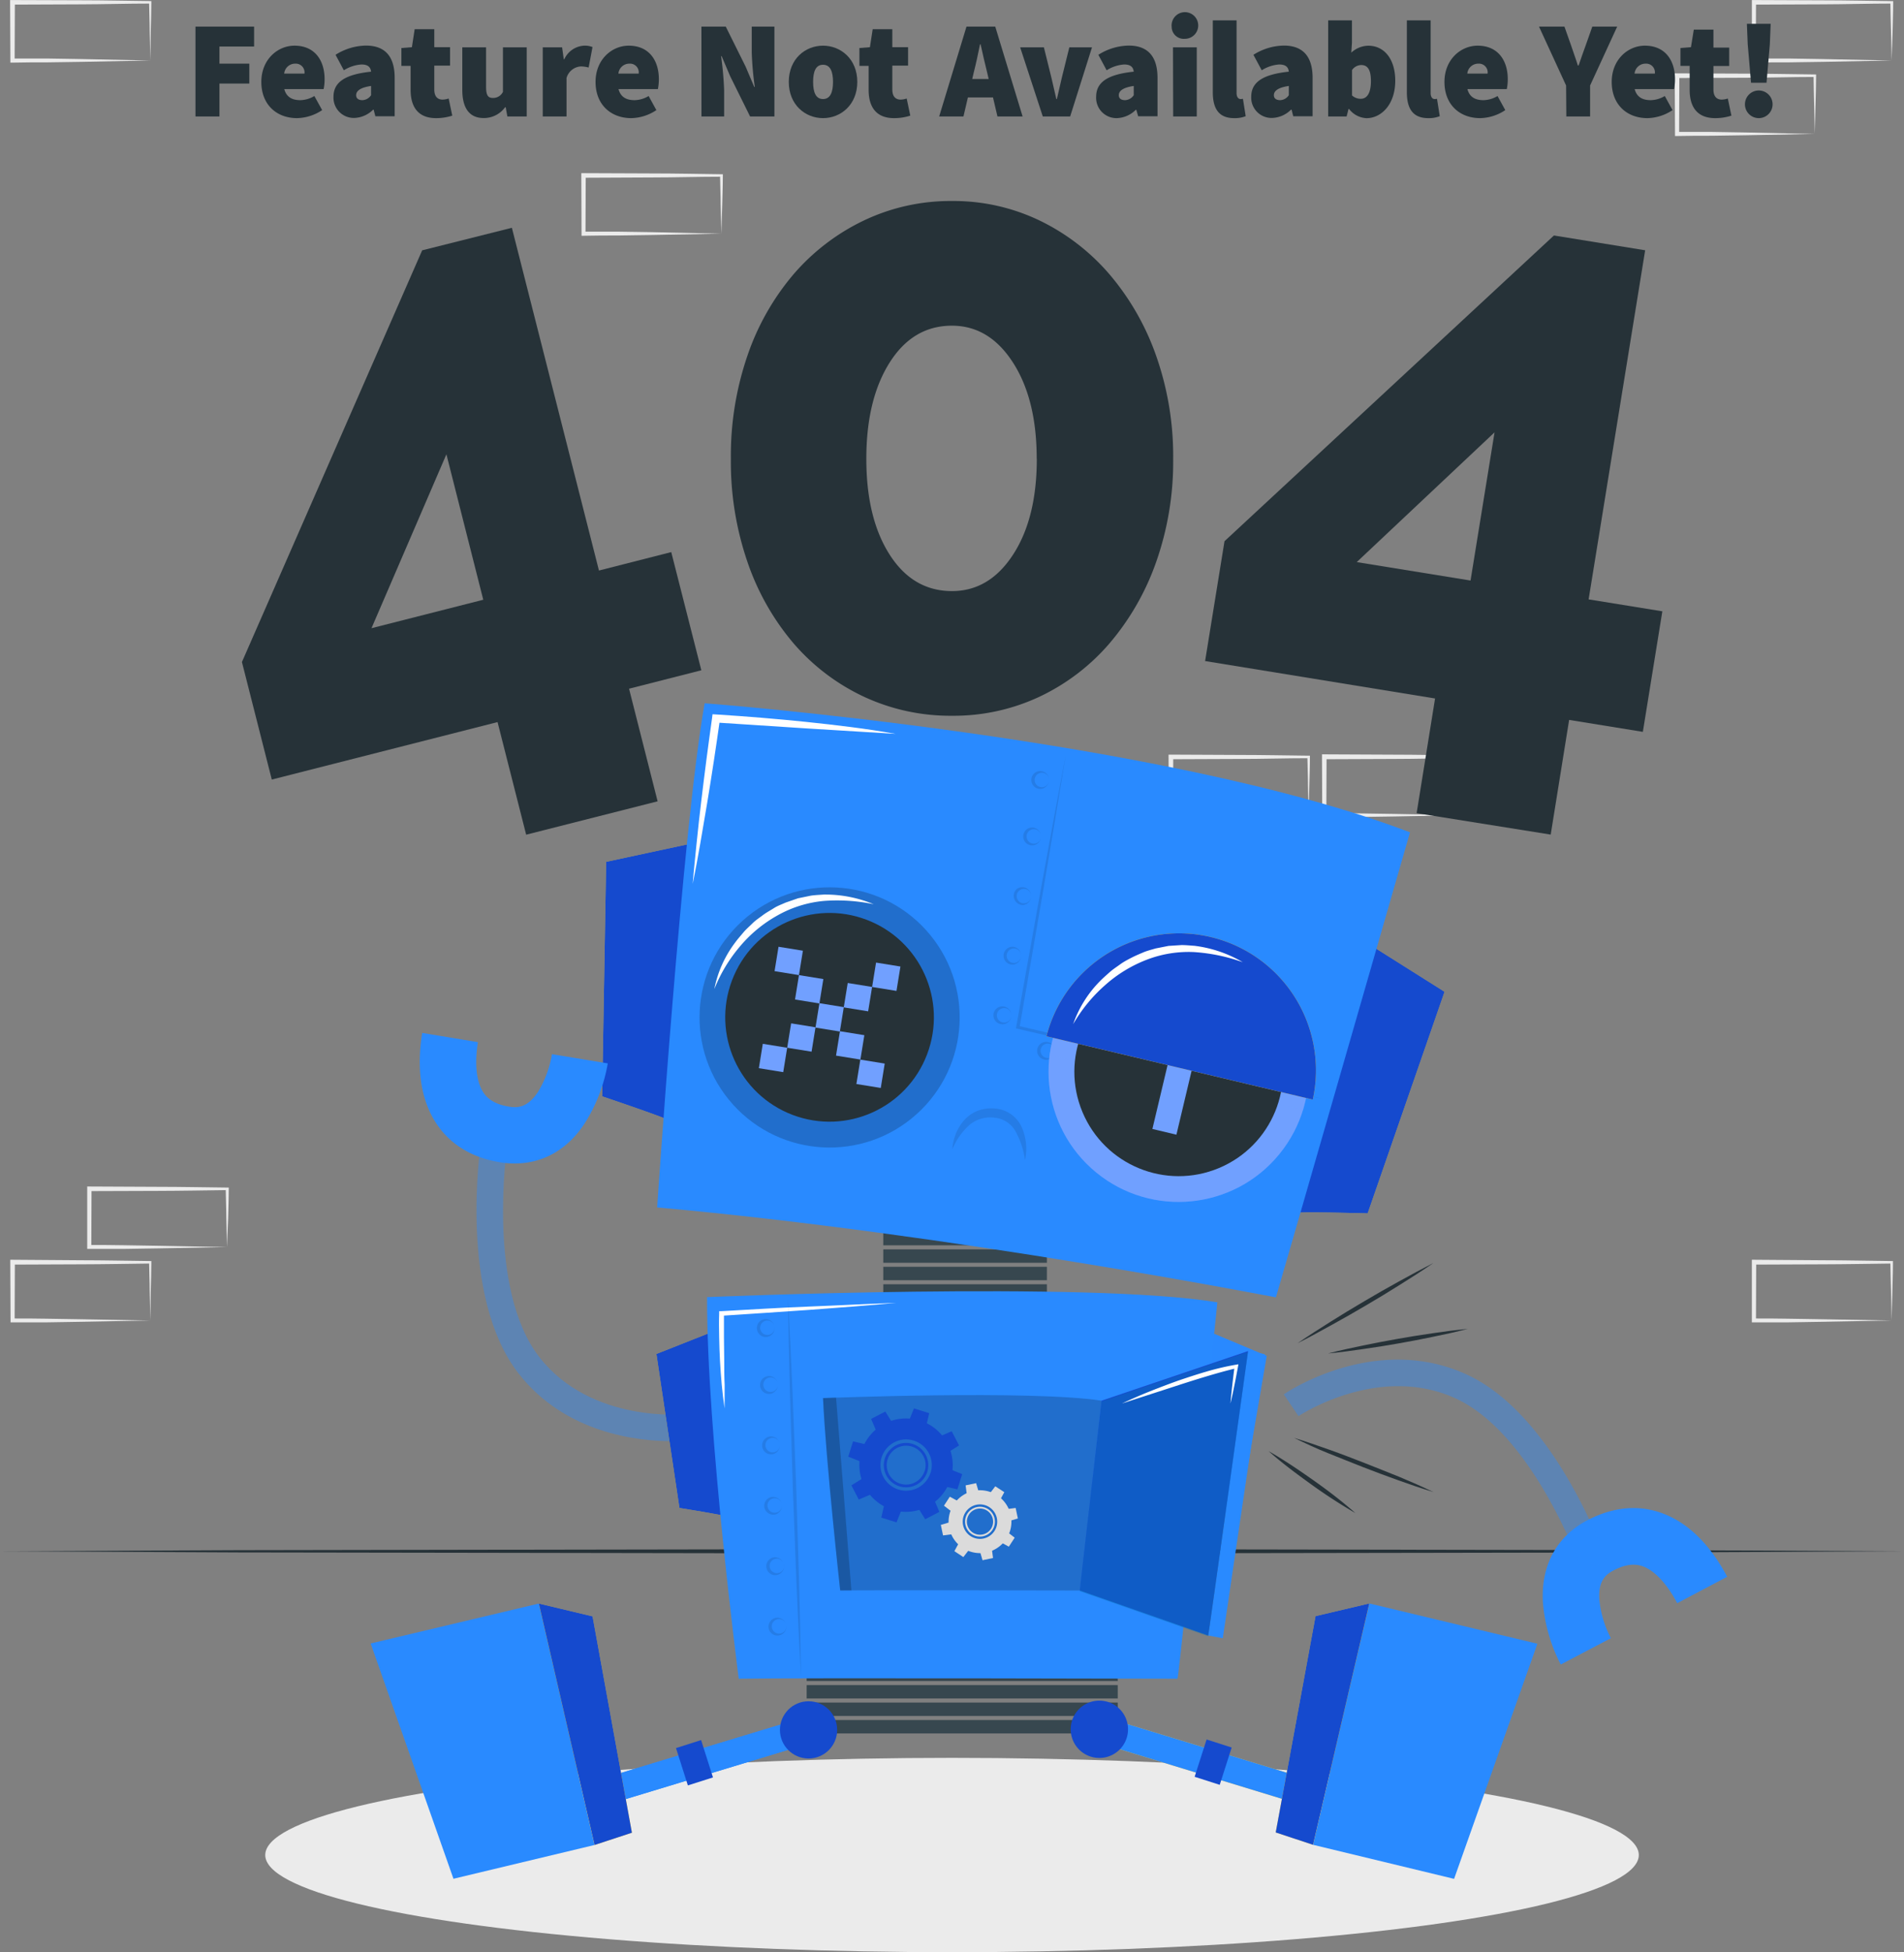 <svg xmlns="http://www.w3.org/2000/svg" viewBox="0 0 413.25 423.54"><rect x="0" y="0" width="413.25" height="423.54" fill="#808080" stroke="none"/><defs><style>.cls-1{fill:#ebebeb;}.cls-2{fill:#263238;}.cls-3{fill:#37474f;}.cls-4{fill:#ffc727;}.cls-5{fill:#154ace;}.cls-13,.cls-6{fill:#298aff;}.cls-7{opacity:0.1;}.cls-10,.cls-13,.cls-8{opacity:0.2;}.cls-10,.cls-9{fill:#71a0ff;}.cls-11{fill:#fff;}.cls-12,.cls-15{opacity:0.4;}.cls-14{fill:#dbdbdb;}.cls-15{fill:#0778b9;}</style></defs><g id="Background_Complete" data-name="Background Complete"><path class="cls-1" d="M92.64,317.14l-14.84.28-7.51.12c-2.51,0-5,0-7.55,0H62.3v-.45l0-12.63V304h.5l14.95.07c5,0,10,.11,15,.16h.27v.27c0,2.14-.09,4.27-.13,6.38Zm0,0-.15-6.37c0-2.1-.11-4.19-.13-6.26l.28.27c-5,.06-10,.16-15,.17L62.74,305l.5-.5-.05,12.63-.45-.44c2.47,0,4.93,0,7.4.05l7.43.12Z" transform="translate(-43.37 -46.58)"/><path class="cls-1" d="M76,333.07l-14.83.28-7.52.12c-2.51,0-5,0-7.55,0h-.44v-.45l-.06-12.63v-.5h.5L61,320c5,0,10,.12,14.95.17h.27v.27c0,2.14-.08,4.27-.13,6.38Zm0,0-.14-6.37c0-2.1-.11-4.19-.13-6.26l.27.27c-5,.06-10,.16-14.95.17l-14.95.06.5-.5-.05,12.63-.45-.44c2.47,0,4.93,0,7.4.05l7.44.12Z" transform="translate(-43.37 -46.58)"/><path class="cls-1" d="M76,59.71,61.13,60l-7.52.11c-2.51,0-5,0-7.55.06h-.44v-.45l-.06-12.63v-.5h.5L61,46.64c5,0,10,.12,14.95.17h.27v.27c0,2.14-.08,4.27-.13,6.38Zm0,0-.14-6.37c0-2.1-.11-4.19-.13-6.26l.27.27c-5,0-10,.16-14.95.17l-14.95.06.5-.5-.05,12.63-.45-.44c2.47,0,4.93,0,7.4,0l7.44.12Z" transform="translate(-43.37 -46.58)"/><path class="cls-1" d="M453.94,59.71,439.1,60l-7.51.11c-2.51,0-5,0-7.55.06h-.44v-.45l0-12.63v-.5h.5l14.95.06c5,0,10,.12,14.95.17h.27v.27c0,2.14-.09,4.27-.13,6.38Zm0,0-.14-6.37c-.05-2.1-.12-4.19-.14-6.26l.28.27c-5,0-10,.16-14.95.17L424,47.58l.5-.5-.05,12.63-.45-.44c2.47,0,4.93,0,7.4,0l7.43.12Z" transform="translate(-43.37 -46.58)"/><path class="cls-1" d="M437.26,75.64l-14.83.28-7.52.11c-2.51,0-5,0-7.55.06h-.44v-.45L406.86,63v-.5h.5l14.95.06c5,0,10,.12,14.95.17h.28V63c0,2.14-.08,4.27-.13,6.38Zm0,0-.14-6.37c-.05-2.11-.11-4.19-.13-6.26l.27.27c-5,0-10,.16-14.95.17l-14.95.06.5-.5-.05,12.63-.45-.44c2.47,0,4.93,0,7.4,0l7.44.12Z" transform="translate(-43.37 -46.58)"/><path class="cls-1" d="M360.69,223.44l-14.83.28-7.52.11c-2.51,0-5,0-7.54,0h-.45v-.45l-.05-12.64v-.5h.51l14.94.07c5,0,10,.11,14.95.16H361v.27c0,2.14-.08,4.27-.13,6.38Zm0,0-.14-6.38c-.05-2.1-.11-4.18-.13-6.26l.27.28c-5,0-10,.16-14.95.16l-14.94.06.49-.5-.05,12.64-.44-.45c2.46,0,4.92,0,7.39.06l7.44.11Z" transform="translate(-43.37 -46.58)"/><path class="cls-1" d="M344,239.37l-14.83.28-7.51.11c-2.51.05-5,0-7.55.05h-.45v-.45l-.05-12.64v-.5h.5l14.95.07c5,0,10,.11,14.94.16h.28v.27c0,2.14-.09,4.27-.13,6.38Zm0,0-.14-6.38c0-2.1-.11-4.18-.13-6.26l.27.28c-5,.05-10,.16-14.94.16l-14.95.06.5-.5-.06,12.64-.44-.45c2.46,0,4.93,0,7.4.06l7.43.11Z" transform="translate(-43.37 -46.58)"/><path class="cls-1" d="M327.4,223.44l-14.83.28-7.51.11c-2.51,0-5,0-7.55,0h-.45v-.45L297,210.8v-.5h.51l14.94.07c5,0,10,.11,14.95.16h.28v.27c0,2.14-.09,4.27-.13,6.38Zm0,0-.14-6.38c0-2.1-.11-4.18-.13-6.26l.27.28c-5,0-10,.16-14.95.16l-14.94.06.5-.5L298,223.44l-.44-.45c2.46,0,4.92,0,7.4.06l7.43.11Z" transform="translate(-43.37 -46.58)"/><path class="cls-1" d="M453.94,333.07l-14.84.28-7.51.12c-2.51,0-5,0-7.55,0h-.44v-.45l0-12.63v-.5h.5L439,320c5,0,10,.12,14.95.17h.27v.27c0,2.14-.09,4.27-.13,6.38Zm0,0-.14-6.37c-.05-2.1-.12-4.19-.14-6.26l.28.27c-5,.06-10,.16-14.95.17l-14.95.06.5-.5-.05,12.63-.45-.44c2.47,0,4.93,0,7.4.05l7.43.12Z" transform="translate(-43.37 -46.58)"/><path class="cls-1" d="M199.93,97.28l-14.84.28-7.51.11c-2.51,0-5,0-7.55.06h-.44v-.45l-.05-12.63v-.5h.5l14.95.06c5,0,10,.11,15,.17h.27v.27c0,2.14-.09,4.27-.13,6.37Zm0,0-.15-6.37c0-2.11-.11-4.19-.13-6.26l.28.27c-5,0-10,.16-15,.16L170,85.15l.5-.5-.05,12.63-.45-.44c2.47,0,4.93,0,7.4,0l7.43.11Z" transform="translate(-43.37 -46.58)"/></g><g id="Floor"><polygon class="cls-2" points="0 336.56 51.66 336.32 103.31 336.23 206.63 336.06 309.94 336.23 361.6 336.32 413.25 336.56 361.6 336.81 309.94 336.9 206.63 337.06 103.31 336.89 51.66 336.81 0 336.56"/></g><g id="Shadow"><ellipse class="cls-1" cx="206.63" cy="402.46" rx="149.06" ry="21.08"/></g><g id="_404_Error" data-name="404 Error"><path class="cls-2" d="M157.57,227.67l-6.21-24.43-49,12.47-6.48-25.5L135,100.89,154.47,96l18.9,74.36,15.69-4L195.59,192l-15.69,4,6.2,24.43ZM124,182.87l24.26-6.17-8-31.56Z" transform="translate(-43.37 -46.58)"/><path class="cls-2" d="M298,146.12a65.58,65.58,0,0,1-3.68,22.35,55.48,55.48,0,0,1-10.12,17.67A45.82,45.82,0,0,1,269,197.73a43.91,43.91,0,0,1-19,4.14,44.54,44.54,0,0,1-19.14-4.14,45.75,45.75,0,0,1-15.27-11.59,54.17,54.17,0,0,1-10-17.67A66.82,66.82,0,0,1,202,146.12a66.84,66.84,0,0,1,3.59-22.36,54.22,54.22,0,0,1,10-17.66,46.68,46.68,0,0,1,15.27-11.68A43.74,43.74,0,0,1,250,90.19a43.12,43.12,0,0,1,19,4.23,46.76,46.76,0,0,1,15.18,11.68,55.54,55.54,0,0,1,10.12,17.66A65.6,65.6,0,0,1,298,146.12Zm-29.62,0q0-12.88-5.15-20.88t-13.25-8q-8.46,0-13.52,8t-5.06,20.88q0,12.88,5.06,20.79T250,174.82q8.1,0,13.25-7.91T268.4,146.12Z" transform="translate(-43.37 -46.58)"/><path class="cls-2" d="M350.84,223l4-24.88L304.93,190l4.21-26,71.5-66.33,19.8,3.21-12.27,75.74,16,2.59-4.23,26.15-16-2.59-4,24.88Zm-13-54.47,24.7,4,5.21-32.15Z" transform="translate(-43.37 -46.58)"/><path class="cls-2" d="M85.8,52.35H98.52v4.32H91v3.72h6.48v4.32H91v7.14H85.8Z" transform="translate(-43.37 -46.58)"/><path class="cls-2" d="M100.09,64.35c0-4.86,3.54-7.86,7.2-7.86,4.44,0,6.53,3.24,6.53,7.26a10,10,0,0,1-.21,2.16h-8.54c.48,1.8,1.8,2.4,3.47,2.4a6.16,6.16,0,0,0,3.06-.9l1.69,3.06a10.13,10.13,0,0,1-5.46,1.74C103.45,72.21,100.09,69.33,100.09,64.35Zm9.36-1.8a1.9,1.9,0,0,0-2-2.16,2.38,2.38,0,0,0-2.4,2.16Z" transform="translate(-43.37 -46.58)"/><path class="cls-2" d="M115.75,67.59c0-3.12,2.4-4.86,8.16-5.46-.12-1.08-.78-1.56-2.1-1.56A8.18,8.18,0,0,0,118,61.83l-1.8-3.36a12.64,12.64,0,0,1,6.6-2c3.9,0,6.23,2.1,6.23,7v8.34h-4.19l-.37-1.44h-.11a6.08,6.08,0,0,1-4.14,1.8A4.41,4.41,0,0,1,115.75,67.59Zm8.16-.36v-2c-2.46.36-3.24,1.14-3.24,2,0,.69.48,1.08,1.37,1.08A2.37,2.37,0,0,0,123.91,67.23Z" transform="translate(-43.37 -46.58)"/><path class="cls-2" d="M132.49,66.09V60.87h-2V57l2.28-.18.6-3.9h4.26v3.9h3.42v4h-3.42V66c0,1.65.84,2.19,1.8,2.19a4.31,4.31,0,0,0,1.32-.24l.78,3.72a11.33,11.33,0,0,1-3.54.54C134.11,72.21,132.49,69.75,132.49,66.09Z" transform="translate(-43.37 -46.58)"/><path class="cls-2" d="M143.71,66.09V56.85h5.16v8.58c0,1.92.48,2.4,1.5,2.4a2.36,2.36,0,0,0,2.16-1.32V56.85h5.16v15h-4.2l-.36-2H153a5.68,5.68,0,0,1-4.62,2.34C145.09,72.21,143.71,69.81,143.71,66.09Z" transform="translate(-43.37 -46.58)"/><path class="cls-2" d="M161.17,56.85h4.2l.36,2.58h.12a5,5,0,0,1,4.26-2.94,4.46,4.46,0,0,1,1.86.3l-.84,4.44a7.08,7.08,0,0,0-1.68-.24,3.45,3.45,0,0,0-3.12,2.52v8.34h-5.16Z" transform="translate(-43.37 -46.58)"/><path class="cls-2" d="M172.63,64.35c0-4.86,3.54-7.86,7.2-7.86,4.44,0,6.54,3.24,6.54,7.26a10.73,10.73,0,0,1-.21,2.16h-8.55c.48,1.8,1.8,2.4,3.48,2.4a6.16,6.16,0,0,0,3.06-.9l1.68,3.06a10.11,10.11,0,0,1-5.46,1.74C176,72.21,172.63,69.33,172.63,64.35Zm9.36-1.8a1.89,1.89,0,0,0-2-2.16,2.38,2.38,0,0,0-2.4,2.16Z" transform="translate(-43.37 -46.58)"/><path class="cls-2" d="M195.61,52.35h5.28l4.32,8.7,1.86,4.38h.12a70,70,0,0,1-.66-7.44V52.35h4.92v19.5h-5.28l-4.32-8.73L200,58.77h-.12a73,73,0,0,1,.66,7.44v5.64h-4.92Z" transform="translate(-43.37 -46.58)"/><path class="cls-2" d="M214.57,64.35c0-5,3.6-7.86,7.43-7.86s7.44,2.88,7.44,7.86-3.6,7.86-7.44,7.86S214.57,69.33,214.57,64.35Zm9.6,0c0-2.28-.61-3.72-2.17-3.72s-2.15,1.44-2.15,3.72.6,3.72,2.15,3.72S224.17,66.63,224.17,64.35Z" transform="translate(-43.37 -46.58)"/><path class="cls-2" d="M231.9,66.09V60.87h-2V57l2.28-.18.6-3.9h4.26v3.9h3.42v4h-3.42V66c0,1.65.84,2.19,1.8,2.19a4.31,4.31,0,0,0,1.32-.24l.78,3.72a11.33,11.33,0,0,1-3.54.54C233.52,72.21,231.9,69.75,231.9,66.09Z" transform="translate(-43.37 -46.58)"/><path class="cls-2" d="M253.14,52.35h6.24l5.94,19.5h-5.46l-2.22-9.48c-.48-1.86-1-4.23-1.44-6.18h-.12c-.41,2-.9,4.32-1.38,6.18l-2.22,9.48h-5.27Zm-1.68,11.37H261v4h-9.54Z" transform="translate(-43.37 -46.58)"/><path class="cls-2" d="M264.79,56.85h5.15l1.62,6.54q.54,2.25,1.08,4.68h.12q.54-2.43,1.08-4.68l1.62-6.54h4.92l-4.74,15H269.7Z" transform="translate(-43.37 -46.58)"/><path class="cls-2" d="M281.28,67.59c0-3.12,2.4-4.86,8.16-5.46-.12-1.08-.78-1.56-2.1-1.56a8.18,8.18,0,0,0-3.78,1.26l-1.8-3.36a12.64,12.64,0,0,1,6.6-2c3.9,0,6.24,2.1,6.24,7v8.34h-4.2L290,70.41h-.12a6.08,6.08,0,0,1-4.14,1.8A4.41,4.41,0,0,1,281.28,67.59Zm8.16-.36v-2c-2.46.36-3.24,1.14-3.24,2,0,.69.48,1.08,1.38,1.08A2.36,2.36,0,0,0,289.44,67.23Z" transform="translate(-43.37 -46.58)"/><path class="cls-2" d="M297.67,52.41A2.89,2.89,0,1,1,300.54,55,2.63,2.63,0,0,1,297.67,52.41Zm.29,4.44h5.16v15H298Z" transform="translate(-43.37 -46.58)"/><path class="cls-2" d="M306.6,66.57V51h5.16V66.75c0,1,.48,1.32.84,1.32a1.85,1.85,0,0,0,.54-.06l.6,3.78a6.38,6.38,0,0,1-2.52.42C307.74,72.21,306.6,69.93,306.6,66.57Z" transform="translate(-43.37 -46.58)"/><path class="cls-2" d="M314.94,67.59c0-3.12,2.4-4.86,8.16-5.46-.12-1.08-.78-1.56-2.1-1.56a8.18,8.18,0,0,0-3.78,1.26l-1.8-3.36a12.64,12.64,0,0,1,6.6-2c3.9,0,6.24,2.1,6.24,7v8.34h-4.2l-.36-1.44h-.12a6.08,6.08,0,0,1-4.14,1.8A4.41,4.41,0,0,1,314.94,67.59Zm8.16-.36v-2c-2.46.36-3.24,1.14-3.24,2,0,.69.48,1.08,1.38,1.08A2.36,2.36,0,0,0,323.1,67.23Z" transform="translate(-43.37 -46.58)"/><path class="cls-2" d="M336.18,70.23h-.12l-.42,1.62h-4V51h5.16v4.86L336.66,58a5.52,5.52,0,0,1,3.69-1.5c3.54,0,5.85,3,5.85,7.59,0,5.19-3.06,8.13-6.24,8.13A5.05,5.05,0,0,1,336.18,70.23Zm4.74-6.06c0-2.46-.72-3.48-2.1-3.48a2.51,2.51,0,0,0-2,1.08v5.52a2.75,2.75,0,0,0,1.92.72C339.9,68,340.92,67.05,340.92,64.17Z" transform="translate(-43.37 -46.58)"/><path class="cls-2" d="M348.72,66.57V51h5.16V66.75c0,1,.48,1.32.84,1.32a1.85,1.85,0,0,0,.54-.06l.6,3.78a6.38,6.38,0,0,1-2.52.42C349.86,72.21,348.72,69.93,348.72,66.57Z" transform="translate(-43.37 -46.58)"/><path class="cls-2" d="M356.88,64.35c0-4.86,3.54-7.86,7.2-7.86,4.44,0,6.54,3.24,6.54,7.26a10.73,10.73,0,0,1-.21,2.16h-8.55c.48,1.8,1.8,2.4,3.48,2.4a6.16,6.16,0,0,0,3.06-.9l1.68,3.06a10.11,10.11,0,0,1-5.46,1.74C360.24,72.21,356.88,69.33,356.88,64.35Zm9.36-1.8a1.89,1.89,0,0,0-2-2.16,2.38,2.38,0,0,0-2.4,2.16Z" transform="translate(-43.37 -46.58)"/><path class="cls-2" d="M383.28,65.13,377.4,52.35h5.52l1.44,4.08c.48,1.47,1,2.82,1.47,4.35H386c.51-1.53,1-2.88,1.53-4.35l1.44-4.08h5.4l-5.88,12.78v6.72h-5.16Z" transform="translate(-43.37 -46.58)"/><path class="cls-2" d="M393.18,64.35c0-4.86,3.54-7.86,7.2-7.86,4.44,0,6.54,3.24,6.54,7.26a10.73,10.73,0,0,1-.21,2.16h-8.55c.48,1.8,1.8,2.4,3.48,2.4a6.16,6.16,0,0,0,3.06-.9l1.68,3.06a10.11,10.11,0,0,1-5.46,1.74C396.54,72.21,393.18,69.33,393.18,64.35Zm9.36-1.8a1.89,1.89,0,0,0-2-2.16,2.38,2.38,0,0,0-2.4,2.16Z" transform="translate(-43.37 -46.58)"/><path class="cls-2" d="M410.1,66.09V60.87h-2V57l2.28-.18L411,53h4.26v3.9h3.42v4h-3.42V66c0,1.65.84,2.19,1.8,2.19a4.31,4.31,0,0,0,1.32-.24l.78,3.72a11.33,11.33,0,0,1-3.54.54C411.72,72.21,410.1,69.75,410.1,66.09Z" transform="translate(-43.37 -46.58)"/><path class="cls-2" d="M422.1,69.09a3,3,0,1,1,3,3.12A3,3,0,0,1,422.1,69.09Zm.6-12.9-.18-4.44h5.16l-.18,4.44-.72,8.34h-3.36Z" transform="translate(-43.37 -46.58)"/></g><g id="Robot"><rect class="cls-3" x="191.71" y="267.27" width="35.51" height="2.91"/><rect class="cls-3" x="191.71" y="271.06" width="35.51" height="2.91"/><rect class="cls-3" x="191.71" y="274.84" width="35.51" height="2.91"/><rect class="cls-3" x="191.71" y="278.63" width="35.51" height="2.91"/><rect class="cls-3" x="191.71" y="282.42" width="35.51" height="2.91"/><rect class="cls-3" x="175.08" y="358.01" width="67.52" height="2.91"/><rect class="cls-3" x="175.08" y="361.8" width="67.52" height="2.91"/><rect class="cls-3" x="175.08" y="365.59" width="67.52" height="2.91"/><rect class="cls-3" x="175.08" y="369.38" width="67.52" height="2.91"/><rect class="cls-3" x="175.08" y="373.17" width="67.52" height="2.91"/><path class="cls-4" d="M188.83,289.8c0-.39-14.77-5.36-14.77-5.36l.87-50.88,19.64-4.22Z" transform="translate(-43.37 -46.58)"/><path class="cls-5" d="M188.83,289.8c0-.39-14.77-5.36-14.77-5.36l.87-50.88,19.64-4.22Z" transform="translate(-43.37 -46.58)"/><path class="cls-4" d="M324.49,309.77c.1-.38,15.72.06,15.72.06l16.69-48.08-17-10.71Z" transform="translate(-43.37 -46.58)"/><path class="cls-5" d="M324.49,309.77c.1-.38,15.72.06,15.72.06l16.69-48.08-17-10.71Z" transform="translate(-43.37 -46.58)"/><path class="cls-6" d="M186,308.54s5.49-82.3,10.31-109.38c0,0,99.42,7.52,153.09,28,0,0-27.67,96.12-29.1,100.89C320.28,328.09,250.27,314.3,186,308.54Z" transform="translate(-43.37 -46.58)"/><path class="cls-7" d="M274.72,210.15q-2.42,14.86-4.94,29.72l-5.13,29.67-.27-.41L297.69,277l16.64,4,16.61,4.11-16.7-3.74-16.69-3.81-33.34-7.79-.34-.08.06-.34,5.31-29.65Q271.91,225,274.72,210.15Z" transform="translate(-43.37 -46.58)"/><path class="cls-7" d="M271.07,215.8a2,2,0,0,1-1.75,1.94,2,2,0,0,1-1.46-.48,2,2,0,0,1-.66-1.46,2,2,0,0,1,.66-1.46,1.94,1.94,0,0,1,3.21,1.46Zm0,0a1.6,1.6,0,0,0-.55-1.19,1.57,1.57,0,1,0,0,2.39A1.64,1.64,0,0,0,271.07,215.8Z" transform="translate(-43.37 -46.58)"/><path class="cls-7" d="M269.32,228.05a1.93,1.93,0,0,1-1.74,1.93,1.92,1.92,0,0,1-2.12-1.93,1.94,1.94,0,0,1,.65-1.46,2,2,0,0,1,1.47-.48A2,2,0,0,1,269.32,228.05Zm0,0a1.6,1.6,0,0,0-.55-1.2,1.57,1.57,0,0,0-1.19-.36,1.57,1.57,0,0,0,0,3.12,1.56,1.56,0,0,0,1.74-1.56Z" transform="translate(-43.37 -46.58)"/><path class="cls-7" d="M267.17,241a1.93,1.93,0,0,1-1.74,1.93,2,2,0,0,1-1.47-3.4,2,2,0,0,1,1.47-.47A1.94,1.94,0,0,1,267.17,241Zm0,0a1.6,1.6,0,0,0-.55-1.2,1.57,1.57,0,0,0-1.19-.36,1.57,1.57,0,0,0,0,3.12,1.62,1.62,0,0,0,1.19-.37A1.56,1.56,0,0,0,267.17,241Z" transform="translate(-43.37 -46.58)"/><path class="cls-7" d="M265,253.93a1.94,1.94,0,0,1-1.74,1.93,1.94,1.94,0,1,1,0-3.87A1.94,1.94,0,0,1,265,253.93Zm0,0a1.6,1.6,0,0,0-.55-1.2,1.57,1.57,0,0,0-1.19-.36,1.57,1.57,0,0,0,0,3.12,1.62,1.62,0,0,0,1.19-.37A1.6,1.6,0,0,0,265,253.93Z" transform="translate(-43.37 -46.58)"/><path class="cls-7" d="M272.35,274.56a1.94,1.94,0,1,1-1.75-1.93A1.94,1.94,0,0,1,272.35,274.56Zm0,0a1.64,1.64,0,0,0-.55-1.2,1.62,1.62,0,0,0-1.2-.36,1.57,1.57,0,1,0,1.2,2.76A1.64,1.64,0,0,0,272.35,274.56Z" transform="translate(-43.37 -46.58)"/><path class="cls-7" d="M284.56,277.54a1.94,1.94,0,0,1-3.21,1.46,1.94,1.94,0,0,1,0-2.92,2,2,0,0,1,1.46-.47A1.93,1.93,0,0,1,284.56,277.54Zm0,0a1.6,1.6,0,0,0-.55-1.2,1.62,1.62,0,0,0-1.2-.36,1.57,1.57,0,1,0,1.2,2.76A1.6,1.6,0,0,0,284.56,277.54Z" transform="translate(-43.37 -46.58)"/><path class="cls-7" d="M296.77,280.52a1.93,1.93,0,0,1-3.2,1.46,2,2,0,0,1-.66-1.46,1.94,1.94,0,0,1,.65-1.46,2,2,0,0,1,1.47-.47A1.93,1.93,0,0,1,296.77,280.52Zm0,0a1.59,1.59,0,0,0-.54-1.2A1.64,1.64,0,0,0,295,279a1.57,1.57,0,0,0,0,3.12,1.55,1.55,0,0,0,1.74-1.56Z" transform="translate(-43.37 -46.58)"/><path class="cls-7" d="M309,283.5a1.94,1.94,0,0,1-3.21,1.46,2,2,0,0,1-.66-1.46,2,2,0,0,1,.66-1.46,2,2,0,0,1,1.46-.48A2,2,0,0,1,309,283.5Zm0,0a1.64,1.64,0,0,0-.55-1.2,1.57,1.57,0,1,0-1.2,2.76,1.62,1.62,0,0,0,1.2-.36A1.64,1.64,0,0,0,309,283.5Z" transform="translate(-43.37 -46.58)"/><path class="cls-7" d="M321.2,286.61a2,2,0,0,1-1.89,1.79,2,2,0,0,1-1.43-.58,1.95,1.95,0,0,1,.23-2.91,1.92,1.92,0,0,1,1.49-.36A2,2,0,0,1,321.2,286.61Zm0,0a1.6,1.6,0,0,0-.46-1.23,1.57,1.57,0,1,0-.18,2.38A1.6,1.6,0,0,0,321.2,286.61Z" transform="translate(-43.37 -46.58)"/><path class="cls-7" d="M262.87,266.86a1.94,1.94,0,0,1-1.74,1.94,2.05,2.05,0,0,1-1.47-.47,1.94,1.94,0,0,1,1.47-3.4A1.94,1.94,0,0,1,262.87,266.86Zm0,0a1.6,1.6,0,0,0-.55-1.19,1.57,1.57,0,1,0,0,2.39A1.6,1.6,0,0,0,262.87,266.86Z" transform="translate(-43.37 -46.58)"/><circle class="cls-8" cx="223.43" cy="267.31" r="28.23" transform="translate(-164.81 171.35) rotate(-41.96)"/><circle class="cls-2" cx="223.43" cy="267.31" r="22.64" transform="translate(-149.04 335.06) rotate(-69.27)"/><rect class="cls-9" x="216.31" y="258.54" width="5.36" height="5.36" transform="translate(1.22 -78.24) rotate(9.2)"/><rect class="cls-9" x="211.87" y="252.39" width="5.36" height="5.36" transform="translate(0.18 -77.61) rotate(9.2)"/><rect class="cls-9" x="233.04" y="255.82" width="5.36" height="5.36" transform="translate(1 -80.95) rotate(9.2)"/><rect class="cls-9" x="208.46" y="273.44" width="5.36" height="5.36" transform="translate(3.5 -76.79) rotate(9.2)"/><rect class="cls-9" x="229.63" y="276.87" width="5.36" height="5.36" transform="translate(4.32 -80.13) rotate(9.2)"/><rect class="cls-9" x="214.61" y="269" width="5.36" height="5.36" transform="translate(2.87 -77.83) rotate(9.2)"/><rect class="cls-9" x="220.75" y="264.63" width="5.36" height="5.36" transform="translate(2.25 -78.87) rotate(9.2)"/><rect class="cls-9" x="226.89" y="260.25" width="5.36" height="5.36" transform="translate(1.63 -79.91) rotate(9.2)"/><rect class="cls-9" x="225.2" y="270.72" width="5.36" height="5.36" transform="translate(3.29 -79.51) rotate(9.2)"/><circle class="cls-9" cx="299.19" cy="279.14" r="28.23" transform="translate(-149.73 287.05) rotate(-50.67)"/><circle class="cls-10" cx="299.19" cy="279.14" r="28.23" transform="translate(-149.73 287.05) rotate(-50.67)"/><path class="cls-10" d="M326.66,285.67c-.13.56-.28,1.09-.44,1.63l-55-11.74c.13-1,.3-2,.53-2.95a28.24,28.24,0,1,1,54.94,13.06Z" transform="translate(-43.37 -46.58)"/><circle class="cls-2" cx="299.19" cy="279.14" r="22.64" transform="translate(-127.86 90.34) rotate(-22.68)"/><rect class="cls-9" x="296.51" y="265.8" width="5.36" height="26.69" transform="translate(29.28 -108.19) rotate(13.37)"/><path class="cls-4" d="M328.3,285.14,270.5,271.4a29.71,29.71,0,0,1,57.8,13.74Z" transform="translate(-43.37 -46.58)"/><path class="cls-5" d="M328.3,285.14,270.5,271.4a29.71,29.71,0,0,1,57.8,13.74Z" transform="translate(-43.37 -46.58)"/><path class="cls-7" d="M250.07,295.92a10.51,10.51,0,0,1,2.61-6.35,7.67,7.67,0,0,1,3.07-2.07,8.66,8.66,0,0,1,3.7-.41,6.9,6.9,0,0,1,5.8,4.33,11.49,11.49,0,0,1,.59,6.85,18,18,0,0,0-2-6.14,5.88,5.88,0,0,0-4.61-3.06,7.06,7.06,0,0,0-5.49,1.61A14.78,14.78,0,0,0,250.07,295.92Z" transform="translate(-43.37 -46.58)"/><path class="cls-11" d="M193.72,238.34c.23-3,.57-6,.86-9s.65-6,1-9,.74-6,1.12-9,.81-6,1.22-9l.1-.8.81.05q9.78.61,19.51,1.61c3.24.33,6.48.71,9.72,1.12s6.47.9,9.68,1.48l-19.52-1.2-19.49-1.27.91-.74c-.44,3-.85,6-1.32,9s-.92,6-1.42,8.95-1,5.95-1.52,8.93S194.33,235.38,193.72,238.34Z" transform="translate(-43.37 -46.58)"/><path class="cls-11" d="M198.41,261.16a24.55,24.55,0,0,1,4.52-10.09c.55-.76,1.18-1.46,1.78-2.18s1.33-1.33,2-2,1.47-1.18,2.22-1.75,1.58-1,2.39-1.52,1.71-.83,2.57-1.22l2.68-.93,2.78-.57c.93-.14,1.87-.17,2.81-.24A27.3,27.3,0,0,1,233,242.76a38.59,38.59,0,0,0-10.78-.72,25.22,25.22,0,0,0-10.07,3.13,29.14,29.14,0,0,0-8.18,6.75A33.21,33.21,0,0,0,198.41,261.16Z" transform="translate(-43.37 -46.58)"/><path class="cls-11" d="M276.29,268.78a24.78,24.78,0,0,1,5.86-9.37c.65-.67,1.37-1.28,2.07-1.91s1.5-1.13,2.26-1.69,1.61-1,2.44-1.43,1.71-.8,2.58-1.17,1.8-.59,2.7-.86l2.79-.55,2.83-.18c.94,0,1.88.1,2.82.16a27.19,27.19,0,0,1,10.47,3.56,38.91,38.91,0,0,0-10.58-2.2,25.25,25.25,0,0,0-10.4,1.71,29.45,29.45,0,0,0-9,5.55A33.57,33.57,0,0,0,276.29,268.78Z" transform="translate(-43.37 -46.58)"/><g class="cls-12"><path class="cls-6" d="M189.14,359.25c-7.23,0-23.06-1.62-33.25-14.72-13-16.76-8.32-48.92-8.12-50.28l5.66.86c0,.31-4.54,31.09,7,45.9,11.26,14.48,31.69,12.41,31.89,12.38l.65,5.69C192.72,359.1,191.32,359.25,189.14,359.25Z" transform="translate(-43.37 -46.58)"/></g><path class="cls-6" d="M155.1,299a19,19,0,0,1-3.16-.25c-9.55-1.55-13.77-7.26-15.64-11.78S134,277,135,270.68l12.1,2c-.63,3.89-.44,7.32.52,9.65.69,1.66,2,3.66,6.26,4.35,1.94.31,4,.15,6.23-3.16a22.84,22.84,0,0,0,3.06-8.23l12.11,2a35.47,35.47,0,0,1-5,13C166.56,296,161.22,299,155.1,299Z" transform="translate(-43.37 -46.58)"/><path class="cls-4" d="M201.1,375.63c0-.26-10.26-1.89-10.26-1.89l-5-33.41,12.39-4.9Z" transform="translate(-43.37 -46.58)"/><path class="cls-5" d="M201.1,375.63c0-.26-10.26-1.89-10.26-1.89l-5-33.41,12.39-4.9Z" transform="translate(-43.37 -46.58)"/><path class="cls-6" d="M302.3,375.69c0-.26,10.29-1.66,10.29-1.66l5.71-33.29L306,335.57Z" transform="translate(-43.37 -46.58)"/><path class="cls-13" d="M302.3,375.69c0-.26,10.29-1.66,10.29-1.66l5.71-33.29L306,335.57Z" transform="translate(-43.37 -46.58)"/><path class="cls-6" d="M196.84,328s82.79-3.53,110.75,1.13c0,0-8.21,80.1-8.65,81.66,0,0-82.36-.23-95.23,0C203.71,410.74,196.74,357.47,196.84,328Z" transform="translate(-43.37 -46.58)"/><path class="cls-8" d="M222,349.91s45.19-1.79,60.46.56c0,0-4.49,40.39-4.73,41.18,0,0-45-.11-52,0C225.74,391.65,222.65,364,222,349.91Z" transform="translate(-43.37 -46.58)"/><path class="cls-8" d="M228.16,391.63l-2.43,0S222.65,364,222,349.9l2.83-.1Z" transform="translate(-43.37 -46.58)"/><path class="cls-5" d="M241.49,359.87a4.81,4.81,0,1,0,3.14,6A4.81,4.81,0,0,0,241.49,359.87Zm2.58,5.86a4.22,4.22,0,1,1-2.75-5.3A4.22,4.22,0,0,1,244.07,365.73Zm-2.58-5.86a4.81,4.81,0,1,0,3.14,6A4.81,4.81,0,0,0,241.49,359.87Zm2.58,5.86a4.22,4.22,0,1,1-2.75-5.3A4.22,4.22,0,0,1,244.07,365.73Zm-2.58-5.86a4.81,4.81,0,1,0,3.14,6A4.81,4.81,0,0,0,241.49,359.87Zm2.58,5.86a4.22,4.22,0,1,1-2.75-5.3A4.22,4.22,0,0,1,244.07,365.73Zm-1-10.94a10.13,10.13,0,1,0,6.61,12.71A10.14,10.14,0,0,0,243.1,354.79Zm2.25,11.34a5.56,5.56,0,1,1-3.63-7A5.57,5.57,0,0,1,245.35,366.13Zm-.72-.23a4.81,4.81,0,1,0-6,3.14A4.8,4.8,0,0,0,244.63,365.9Zm-.56-.17a4.22,4.22,0,1,1-2.75-5.3A4.22,4.22,0,0,1,244.07,365.73Zm-2.58-5.86a4.81,4.81,0,1,0,3.14,6A4.81,4.81,0,0,0,241.49,359.87Zm2.58,5.86a4.22,4.22,0,1,1-2.75-5.3A4.22,4.22,0,0,1,244.07,365.73Zm-2.58-5.86a4.81,4.81,0,1,0,3.14,6A4.81,4.81,0,0,0,241.49,359.87Zm2.58,5.86a4.22,4.22,0,1,1-2.75-5.3A4.22,4.22,0,0,1,244.07,365.73Z" transform="translate(-43.37 -46.58)"/><polygon class="cls-5" points="195.61 327.73 191.9 326.56 191.28 329.25 194.58 330.29 195.61 327.73"/><polygon class="cls-5" points="188.94 324.25 187.14 320.79 184.79 322.26 186.39 325.33 188.94 324.25"/><polygon class="cls-5" points="186.68 317.06 187.85 313.35 185.15 312.72 184.11 316.03 186.68 317.06"/><polygon class="cls-5" points="190.16 310.39 193.61 308.59 192.15 306.24 189.07 307.84 190.16 310.39"/><polygon class="cls-5" points="197.34 308.13 201.05 309.3 201.68 306.6 198.37 305.56 197.34 308.13"/><polygon class="cls-5" points="204.02 311.61 205.81 315.06 208.16 313.6 206.56 310.52 204.02 311.61"/><polygon class="cls-5" points="206.28 318.79 205.11 322.5 207.8 323.13 208.84 319.82 206.28 318.79"/><polygon class="cls-5" points="202.8 325.46 199.34 327.26 200.81 329.61 203.88 328.01 202.8 325.46"/><path class="cls-14" d="M257.84,374a3.24,3.24,0,1,0,.94,4.48A3.24,3.24,0,0,0,257.84,374Zm.61,4.26a2.84,2.84,0,1,1-.83-3.93A2.84,2.84,0,0,1,258.45,378.27Zm-.61-4.26a3.24,3.24,0,1,0,.94,4.48A3.24,3.24,0,0,0,257.84,374Zm.61,4.26a2.84,2.84,0,1,1-.83-3.93A2.84,2.84,0,0,1,258.45,378.27Zm-.61-4.26a3.24,3.24,0,1,0,.94,4.48A3.24,3.24,0,0,0,257.84,374Zm.61,4.26a2.84,2.84,0,1,1-.83-3.93A2.84,2.84,0,0,1,258.45,378.27Zm1.34-7.26a6.82,6.82,0,1,0,2,9.44A6.82,6.82,0,0,0,259.79,371Zm-.59,7.75a3.74,3.74,0,1,1-1.09-5.17A3.74,3.74,0,0,1,259.2,378.76Zm-.42-.27a3.23,3.23,0,1,0-4.48.95A3.25,3.25,0,0,0,258.78,378.49Zm-.33-.22a2.84,2.84,0,1,1-.83-3.93A2.84,2.84,0,0,1,258.45,378.27Zm-.61-4.26a3.24,3.24,0,1,0,.94,4.48A3.24,3.24,0,0,0,257.84,374Zm.61,4.26a2.84,2.84,0,1,1-.83-3.93A2.84,2.84,0,0,1,258.45,378.27Zm-.61-4.26a3.24,3.24,0,1,0,.94,4.48A3.24,3.24,0,0,0,257.84,374Zm.61,4.26a2.84,2.84,0,1,1-.83-3.93A2.84,2.84,0,0,1,258.45,378.27Z" transform="translate(-43.37 -46.58)"/><polygon class="cls-14" points="210.23 336.34 208.03 334.91 207.14 336.54 209.09 337.82 210.23 336.34"/><polygon class="cls-14" points="206.53 332.88 205.98 330.31 204.2 330.83 204.68 333.12 206.53 332.88"/><polygon class="cls-14" points="206.36 327.81 207.79 325.61 206.15 324.72 204.88 326.67 206.36 327.81"/><polygon class="cls-14" points="209.82 324.11 212.39 323.56 211.86 321.78 209.58 322.26 209.82 324.11"/><polygon class="cls-14" points="214.89 323.94 217.09 325.37 217.98 323.74 216.02 322.46 214.89 323.94"/><polygon class="cls-14" points="218.59 327.4 219.13 329.97 220.92 329.44 220.44 327.16 218.59 327.4"/><polygon class="cls-14" points="218.76 332.47 217.33 334.67 218.96 335.56 220.23 333.61 218.76 332.47"/><polygon class="cls-14" points="215.29 336.17 212.73 336.71 213.25 338.5 215.53 338.02 215.29 336.17"/><polygon class="cls-6" points="262.22 354.83 265.4 355.43 274.5 293.8 270.88 293.13 262.22 354.83"/><path class="cls-5" d="M277.72,391.65l4.73-41.18,31.8-10.76s-8.66,62.37-8.66,61.7Z" transform="translate(-43.37 -46.58)"/><path class="cls-15" d="M277.72,391.81l4.73-41.18,31.8-10.76s-8.66,62.37-8.66,61.71Z" transform="translate(-43.37 -46.58)"/><path class="cls-11" d="M200.64,352.14c-.52-3.41-.8-6.85-1-10.29-.1-1.72-.14-3.45-.18-5.17s-.06-3.45,0-5.18v-.45l.44,0c6.32-.34,12.63-.76,19-1s12.64-.6,19-.8c-6.31.57-12.61,1.06-18.92,1.52s-12.63.84-18.94,1.27l.46-.47,0,5.15.06,5.15c0,1.72,0,3.44.09,5.15Z" transform="translate(-43.37 -46.58)"/><path class="cls-11" d="M286.88,351.08q3-1.41,6-2.61t6.12-2.32c2.06-.7,4.13-1.39,6.24-2a57.54,57.54,0,0,1,6.39-1.49l.53-.09-.09.51c-.5,2.67-1,5.33-1.64,8,.23-2.71.56-5.41.9-8.1l.44.43c-2.1.5-4.18,1.08-6.26,1.7s-4.15,1.27-6.21,1.94Z" transform="translate(-43.37 -46.58)"/><polygon class="cls-7" points="171.03 281.54 171.56 291.84 172.02 302.14 172.82 322.75 173.44 343.37 173.69 353.68 173.86 363.99 173.32 353.69 172.86 343.39 172.07 322.78 171.45 302.16 171.2 291.86 171.03 281.54"/><path class="cls-7" d="M211.45,334.33a1.93,1.93,0,0,1-2.85,2.07,2,2,0,0,1-.58-2.87,2,2,0,0,1,1.34-.75A1.94,1.94,0,0,1,211.45,334.33Zm0,0a1.56,1.56,0,1,0-.3,1.28A1.56,1.56,0,0,0,211.45,334.33Z" transform="translate(-43.37 -46.58)"/><path class="cls-7" d="M212.16,346.68a2,2,0,0,1-1.33,2.24,1.93,1.93,0,0,1-2.46-1.48,2,2,0,0,1,.36-1.56,2,2,0,0,1,1.34-.75A1.94,1.94,0,0,1,212.16,346.68Zm0,0a1.54,1.54,0,0,0-2-1.18,1.57,1.57,0,1,0,2,1.18Z" transform="translate(-43.37 -46.58)"/><path class="cls-7" d="M212.61,359.79a2,2,0,0,1-1.33,2.24,2,2,0,0,1-1.52-.17,2,2,0,0,1-.94-1.31,2,2,0,0,1,.36-1.56,1.93,1.93,0,0,1,3.43.8Zm0,0a1.54,1.54,0,0,0-2-1.18,1.57,1.57,0,1,0,2,1.18Z" transform="translate(-43.37 -46.58)"/><path class="cls-7" d="M213.06,372.9a2,2,0,0,1-1.33,2.24,2,2,0,0,1-2.46-1.48,2,2,0,0,1,.36-1.56,1.93,1.93,0,0,1,3.43.8Zm0,0a1.6,1.6,0,0,0-.77-1.07,1.66,1.66,0,0,0-1.25-.12,1.57,1.57,0,0,0,.62,3.06,1.61,1.61,0,0,0,1.1-.59A1.58,1.58,0,0,0,213.06,372.9Z" transform="translate(-43.37 -46.58)"/><path class="cls-7" d="M213.51,386a1.93,1.93,0,0,1-2.85,2.07,2,2,0,0,1-.94-1.3,2,2,0,0,1,.36-1.57,2,2,0,0,1,1.34-.75A2,2,0,0,1,213.51,386Zm0,0a1.56,1.56,0,0,0-2-1.18,1.57,1.57,0,0,0,.62,3.06,1.56,1.56,0,0,0,1.4-1.88Z" transform="translate(-43.37 -46.58)"/><path class="cls-7" d="M214,399.11a1.93,1.93,0,1,1-3.79.77,1.94,1.94,0,0,1,1.7-2.32A2,2,0,0,1,214,399.11Zm0,0a1.58,1.58,0,0,0-.77-1.06,1.62,1.62,0,0,0-1.25-.12,1.57,1.57,0,0,0,.62,3.06,1.56,1.56,0,0,0,1.4-1.88Z" transform="translate(-43.37 -46.58)"/><rect class="cls-6" x="170.93" y="426.13" width="48.98" height="5.72" transform="translate(-159.4 28.54) rotate(-16.86)"/><rect class="cls-6" x="170.93" y="426.13" width="48.98" height="5.72" transform="translate(-159.4 28.54) rotate(-16.86)"/><rect class="cls-5" x="191.27" y="424.75" width="5.72" height="8.5" transform="translate(-164.27 32.44) rotate(-17.64)"/><polygon class="cls-6" points="129.05 400.28 116.96 347.9 80.45 356.56 98.42 407.61 129.05 400.28"/><polygon class="cls-4" points="137.15 397.62 129.05 400.28 116.96 347.9 128.61 350.68 137.15 397.62"/><polygon class="cls-5" points="137.15 397.62 129.05 400.28 116.96 347.9 128.61 350.68 137.15 397.62"/><circle class="cls-5" cx="175.49" cy="375.31" r="6.21"/><rect class="cls-4" x="302.54" y="404.41" width="5.72" height="48.98" transform="translate(-237.36 549.16) rotate(-73.02)"/><rect class="cls-6" x="302.54" y="404.41" width="5.72" height="48.98" transform="translate(-237.36 549.16) rotate(-73.02)"/><rect class="cls-5" x="302.44" y="426.04" width="8.5" height="5.72" transform="translate(-238.73 543.47) rotate(-72.23)"/><polygon class="cls-6" points="284.98 400.24 297.19 347.88 333.68 356.62 315.6 407.63 284.98 400.24"/><polygon class="cls-4" points="276.89 397.56 284.98 400.24 297.19 347.88 285.53 350.63 276.89 397.56"/><polygon class="cls-5" points="276.89 397.56 284.98 400.24 297.19 347.88 285.53 350.63 276.89 397.56"/><path class="cls-5" d="M275.76,421.74a6.22,6.22,0,1,0,6.23-6.2A6.21,6.21,0,0,0,275.76,421.74Z" transform="translate(-43.37 -46.58)"/><path class="cls-6" d="M382.12,407.71,393,402a23,23,0,0,1-2.51-8.42c-.24-4,1.34-5.36,3.07-6.28,3.8-2,6.07-1.21,7.62-.3,2.17,1.29,4.38,3.91,6.22,7.4l10.85-5.73c-3-5.62-6.62-9.74-10.84-12.23s-11-4.5-19.57,0c-6.67,3.52-10.07,9.86-9.59,17.86A35.5,35.5,0,0,0,382.12,407.71Z" transform="translate(-43.37 -46.58)"/><path class="cls-2" d="M325,338c2.35-1.62,4.76-3.15,7.17-4.67s4.86-3,7.31-4.44,4.92-2.87,7.42-4.24l3.76-2.05c1.27-.65,2.52-1.33,3.81-2-1.17.82-2.38,1.59-3.56,2.38l-3.62,2.29c-2.41,1.53-4.85,3-7.3,4.44s-4.93,2.87-7.43,4.24S327.51,336.75,325,338Z" transform="translate(-43.37 -46.58)"/><path class="cls-2" d="M318.72,361.42c3.37,1.92,6.56,4.09,9.71,6.31s6.21,4.56,9.12,7.12a115.22,115.22,0,0,1-9.71-6.31C324.72,366.29,321.63,364,318.72,361.42Z" transform="translate(-43.37 -46.58)"/><path class="cls-2" d="M324.25,358.54c2.6.79,5.16,1.69,7.71,2.59S337,363,339.57,364s5,2,7.52,3l3.74,1.6c1.23.57,2.47,1.11,3.69,1.7-1.3-.38-2.58-.83-3.87-1.24l-3.83-1.34c-2.56-.9-5.09-1.87-7.61-2.84s-5-2-7.53-3S326.7,359.72,324.25,358.54Z" transform="translate(-43.37 -46.58)"/><path class="cls-2" d="M331.63,340.22c2.49-.65,5-1.19,7.51-1.71s5-1,7.56-1.45,5.05-.86,7.59-1.22l3.81-.53c1.28-.14,2.55-.31,3.84-.42-1.25.33-2.5.6-3.75.91l-3.76.8c-2.51.53-5,1-7.56,1.45s-5.06.86-7.6,1.21S334.19,340,331.63,340.22Z" transform="translate(-43.37 -46.58)"/><g class="cls-12"><path class="cls-6" d="M325.28,347.16c6.4-3.37,21.17-9.29,36.28-2.44,19.34,8.76,30.14,39.42,30.59,40.72l-5.41,1.87c-.1-.29-10.45-29.63-27.54-37.38-16.71-7.58-33.82,3.77-34,3.89L322,349.09A36.71,36.71,0,0,1,325.28,347.16Z" transform="translate(-43.37 -46.58)"/></g></g></svg>